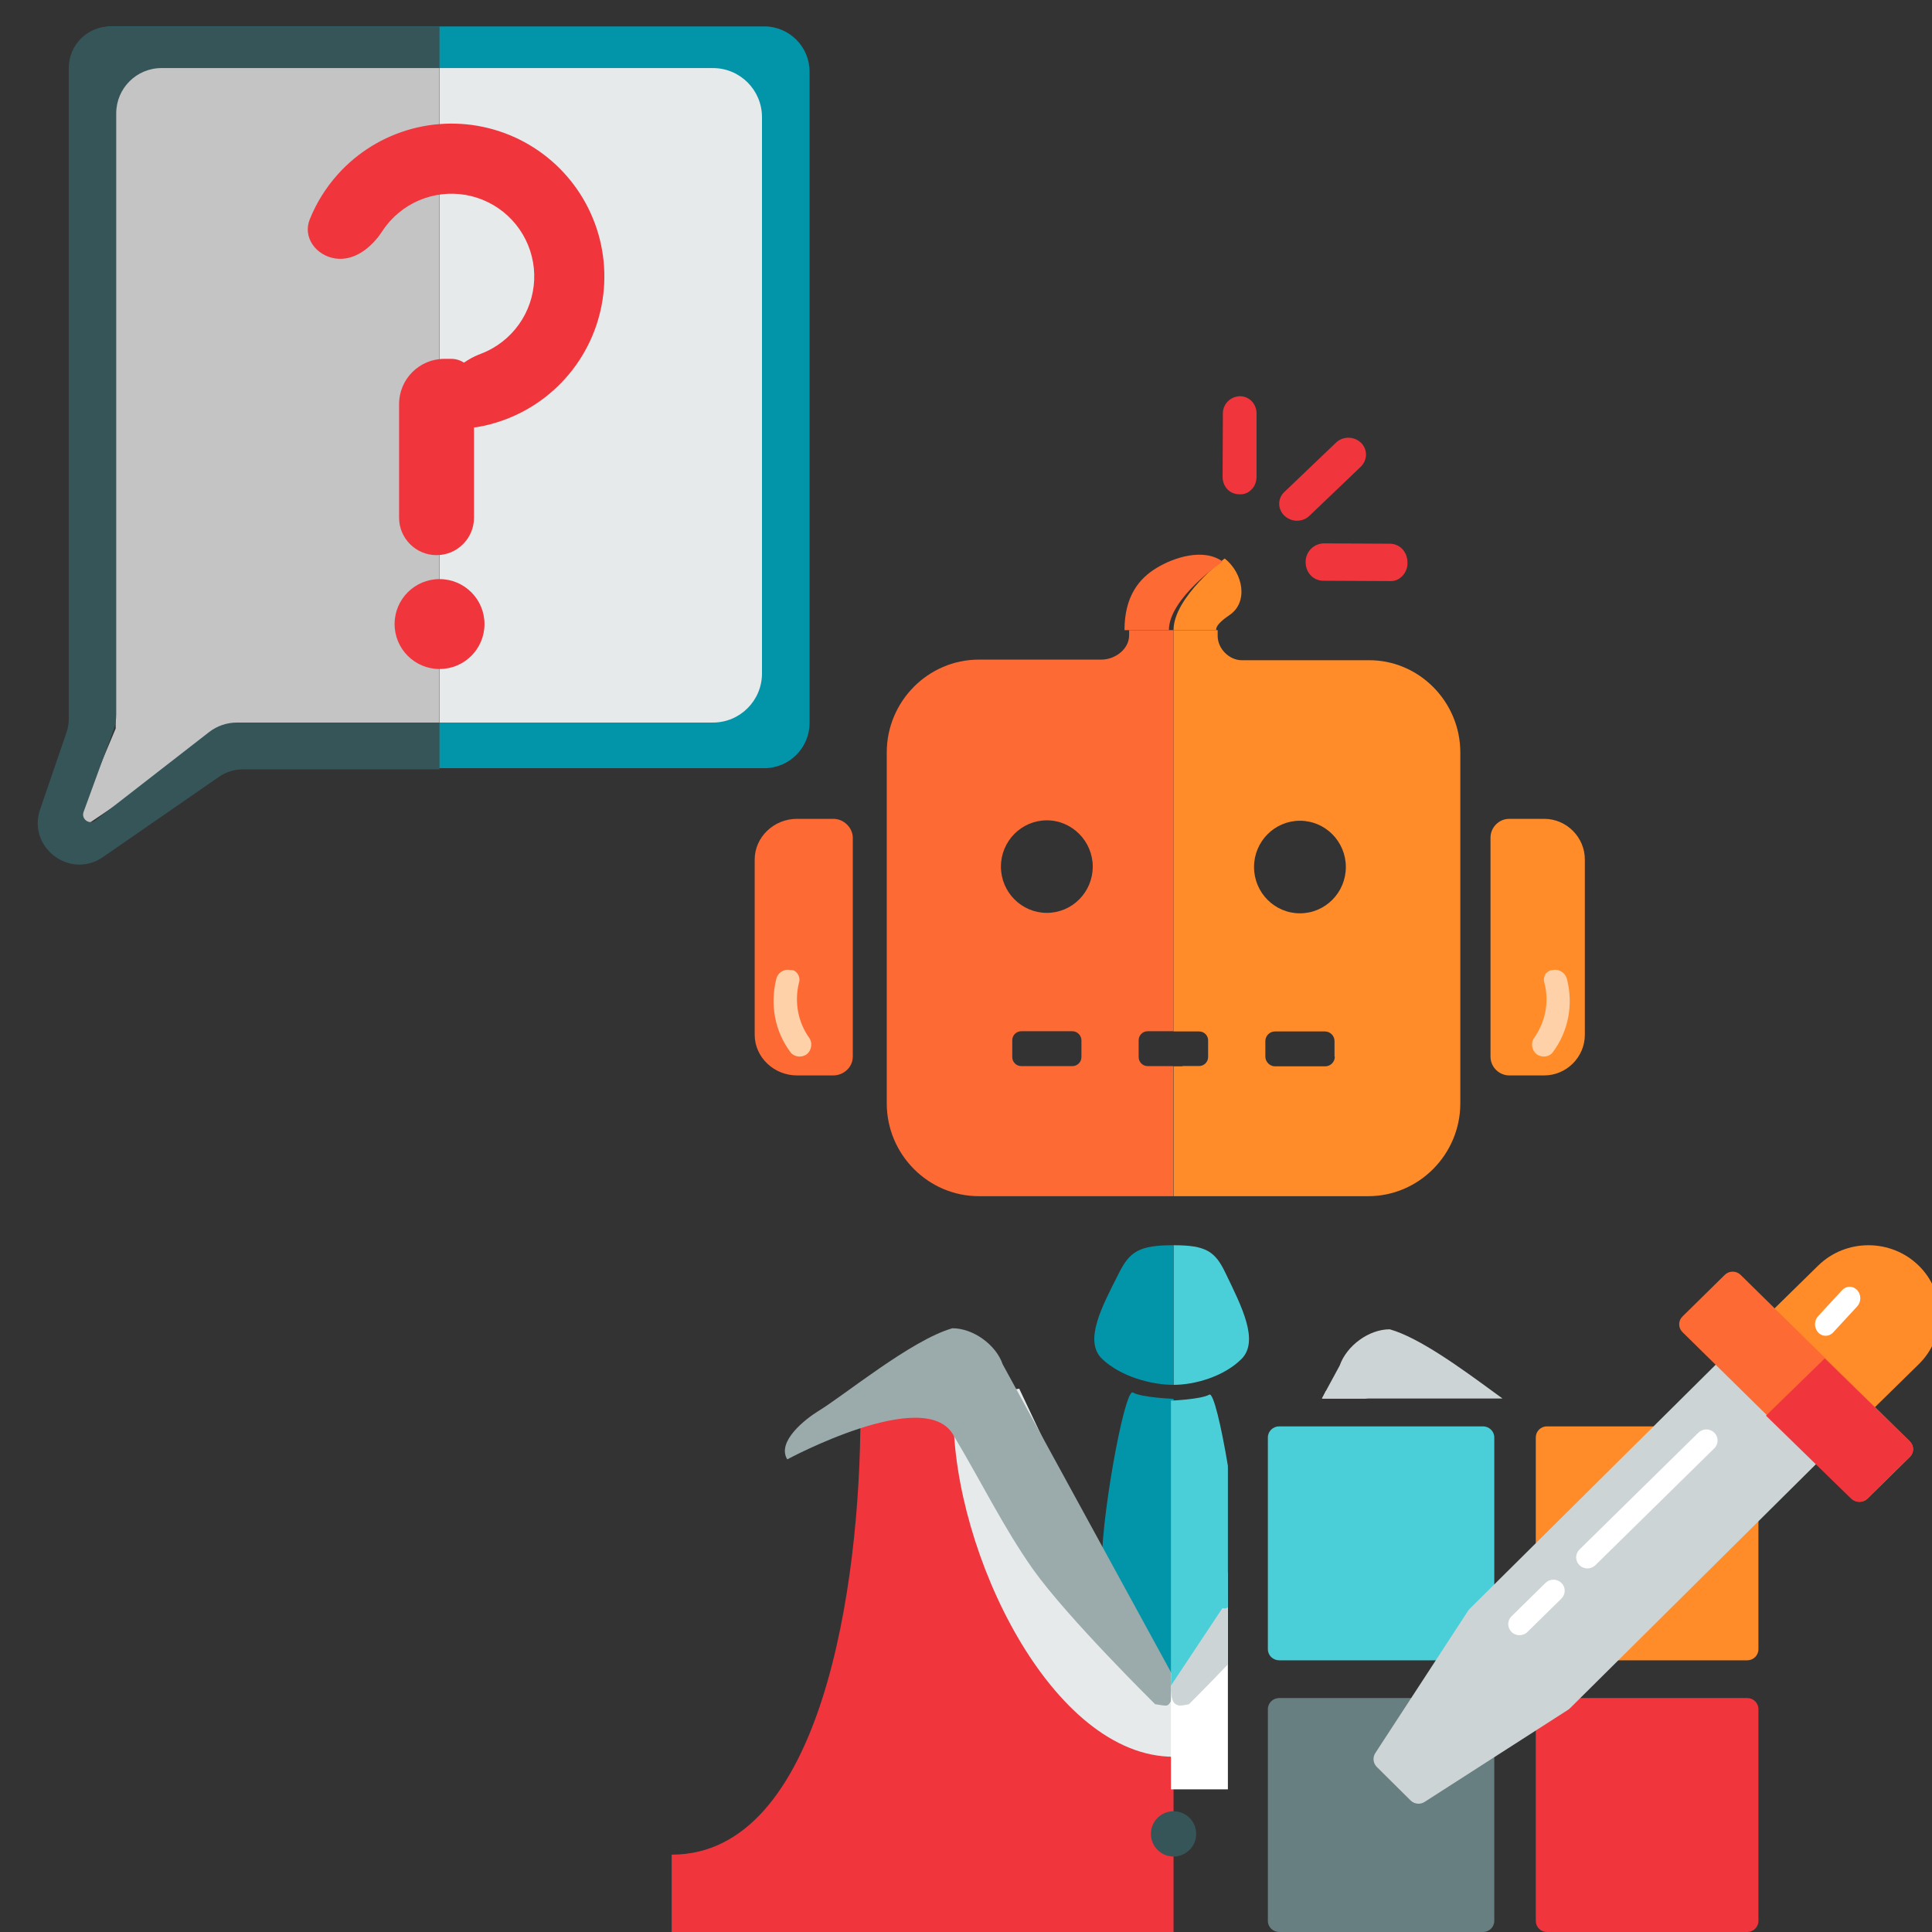 <svg width="512" height="512" viewBox="0 0 512 512" fill="none" xmlns="http://www.w3.org/2000/svg">
<rect x="0" y="0" width="512" height="512" fill="#333333" stroke="none"/>
<g clip-path="url(#clip0_265_386)">
<path d="M220.817 217H216.051H211.203C205.016 217 200 221.909 200 227.783V274.217C200 280.172 205.1 285 211.203 285H216.051H220.817C223.576 285 226 282.827 226 280.011V221.909C225.916 219.334 223.659 217 220.817 217Z" fill="#FD6A33"/>
<path d="M404.566 285H399.984C397.331 285 395 282.83 395 280.017V221.983C395 219.331 397.17 217 399.984 217H404.566H409.228C415.177 217 420 221.903 420 227.771V274.229C420 280.177 415.096 285 409.228 285H404.566Z" fill="#FF8C29"/>
<path d="M362.588 174.966H329.091C325.773 174.966 322.692 171.939 322.692 168.514V167H311V273.346H313.37H317.794C319.137 273.346 320.164 274.461 320.164 275.656V280.117C320.164 281.472 319.058 282.507 317.794 282.507H313.37V282.587H311V317H362.588C376.019 317 387 305.927 387 292.385V199.422C387 185.879 375.94 174.807 362.588 174.966ZM353.74 280.038C353.74 281.472 352.555 282.587 351.212 282.587H337.861C336.518 282.587 335.333 281.392 335.333 280.038V275.895C335.333 274.462 336.518 273.346 337.861 273.346H351.133C352.555 273.346 353.661 274.541 353.661 275.895V280.038H353.74ZM344.497 242.04C337.782 242.04 332.331 236.543 332.331 229.772C332.331 223.001 337.782 217.505 344.497 217.505C351.212 217.505 356.663 223.001 356.663 229.772C356.663 236.543 351.212 242.04 344.497 242.04Z" fill="#FF8C29"/>
<path d="M325.784 163.029C330.916 159.602 329.46 151.893 324.558 148C324.558 148 311 158.201 311 167C314.983 167 322.337 167 322.337 167C322.337 167 321.647 165.832 325.784 163.029Z" fill="#FF8C29"/>
<path d="M310.921 167H299.229V168.354C299.229 172.096 295.437 174.803 291.881 174.803H259.412C245.981 174.803 235 185.869 235 199.404V292.398C235 305.933 245.981 317 259.412 317H310.921V282.525H304.127C302.784 282.525 301.757 281.411 301.757 280.137V275.678C301.757 274.325 302.863 273.29 304.127 273.29H307.761H311V167H310.921ZM286.588 280.137C286.588 281.49 285.482 282.525 284.218 282.525H270.63C269.287 282.525 268.26 281.411 268.26 280.137V275.678C268.26 274.325 269.366 273.29 270.63 273.29H284.218C285.482 273.29 286.588 274.404 286.588 275.678V280.137ZM277.424 241.92C270.709 241.92 265.258 236.427 265.258 229.659C265.258 222.892 270.709 217.398 277.424 217.398C284.139 217.398 289.59 222.971 289.59 229.659C289.59 236.427 284.139 241.92 277.424 241.92Z" fill="#FD6A33"/>
<path d="M306.508 150.514C301.976 153.25 298 157.907 298 167C303.486 167 305.633 167 309.768 167C309.768 158.498 324 148.814 324 148.814C318.911 145.118 310.96 147.779 306.508 150.514Z" fill="#FD6A33"/>
<path d="M211.309 257.957C211.801 258.67 212.047 259.621 211.719 260.493C210.489 265.565 211.473 270.875 214.423 274.996C215.406 276.344 215.079 278.325 213.849 279.355C212.456 280.386 210.489 280.148 209.506 278.88C205.327 273.332 204.015 266.199 205.736 259.383C206.146 257.719 207.785 256.689 209.506 257.085C210.408 257.006 210.817 257.402 211.309 257.957Z" fill="#FFD1A9"/>
<path d="M411.49 257.081C413.118 256.684 414.826 257.794 415.233 259.38C417.023 266.197 415.64 273.331 411.49 278.88C410.514 280.148 408.642 280.386 407.178 279.355C405.957 278.325 405.55 276.422 406.608 274.995C409.537 270.794 410.595 265.562 409.293 260.489C408.968 259.617 409.212 258.666 409.7 257.953C410.188 257.477 410.677 257.081 411.49 257.081Z" fill="#FFD1A9"/>
<path d="M360.629 123.682L346.979 136.721C345.164 138.439 342.245 138.439 340.351 136.643C338.537 134.847 338.537 132.036 340.43 130.318L354.08 117.279C355.895 115.561 358.814 115.561 360.708 117.357C362.444 119.075 362.444 121.886 360.629 123.682Z" fill="#F0353D"/>
<path d="M371.64 152.636C370.764 153.568 369.649 154.076 368.216 153.991L350.698 153.906C348.07 153.906 346 151.789 346 148.911C346 146.286 348.07 144.085 350.778 144L368.295 144.085C370.923 144.085 372.993 146.201 372.993 149.08C373.073 150.519 372.436 151.789 371.64 152.636Z" fill="#F0353D"/>
<path d="M331.65 129.735C330.825 130.599 329.775 131.07 328.425 130.992C325.95 130.992 324 129.028 324 126.359L324.075 109.554C324.075 107.12 326.025 105.079 328.575 105C331.05 105 333 106.963 333 109.633V126.437C332.925 127.772 332.55 128.871 331.65 129.735Z" fill="#F0353D"/>
<path d="M311.078 330C319.621 330 322.051 331.639 324.794 337.416C329.104 346.314 333.728 355.369 329.026 360.131C324.245 364.892 316.486 367 311 367V330H311.078Z" fill="#4ACFD9"/>
<path d="M311 448.318V443.053L296.365 423.512L270.101 368L257.128 370.313L233 387.78L246.527 429.016L290.195 474L311 473.761V448.318Z" fill="#E6EAEA"/>
<path d="M311 465.559C278.767 465.559 252.678 411.512 252.678 375H228.025C228.025 420.079 217.732 491.502 178 491.502V512H311V465.559Z" fill="#F0353D"/>
<path d="M310.918 330C301.948 330 299.397 331.639 296.517 337.416C291.991 346.314 287.136 355.369 292.073 360.131C297.093 364.892 305.24 367 311 367V330H310.918Z" fill="#0295AA"/>
<path d="M311 370.702C311 370.702 302.588 370.384 300.232 369.035C297.961 367.687 291.231 405.296 292.072 416.325C292.914 427.354 296.531 425.529 296.531 425.529L311 446V370.702Z" fill="#0295AA"/>
<path d="M252.395 352C257.936 352 263.959 356.384 265.726 361.564L310.457 443.418C311.421 446.606 311.019 450.113 309.895 451.468C309.333 452.105 309.413 452.185 306.121 451.627C306.121 451.627 283.072 428.912 273.837 416C265.967 404.842 260.265 393.046 252.556 380.135C244.846 367.223 208.627 386.75 208.627 386.75C205.736 381.968 213.606 375.99 216.658 374.077C223.564 369.933 241.473 355.108 252.395 352Z" fill="#9BAAAB"/>
<path d="M311 492C314.314 492 317 489.314 317 486C317 482.686 314.314 480 311 480C307.686 480 305 482.686 305 486C305 489.314 307.686 492 311 492Z" fill="#365558"/>
<path fill-rule="evenodd" clip-rule="evenodd" d="M310.314 443.378V448.858V474.195H325.405V423.086L325.008 423.919L310.314 443.378ZM350.429 370.626H362.61L351.377 368.64L350.429 370.626Z" fill="white"/>
<path fill-rule="evenodd" clip-rule="evenodd" d="M395.739 368.84C387.465 362.784 376.083 354.455 368.294 352.278C362.734 352.278 356.857 356.647 355.03 361.889L350.292 370.625H398.184C397.406 370.06 396.589 369.462 395.739 368.84ZM325.405 441.077V416.512L310.791 443.458C309.838 446.555 310.235 450.526 311.347 451.479C312.141 452.035 312.538 452.194 315.08 451.638C315.08 451.638 319.592 447.174 325.405 441.077Z" fill="#CDD4D5"/>
<path fill-rule="evenodd" clip-rule="evenodd" d="M320.481 369.591C318.257 370.862 310.314 371.18 310.314 371.18V446.712L323.975 426.141C323.975 426.141 324.615 426.483 325.405 425.977V388.464C323.653 377.928 321.547 368.959 320.481 369.591Z" fill="#4ACFD9"/>
<rect x="116.526" y="16.845" width="87" height="178" fill="#E6EAEA"/>
<path fill-rule="evenodd" clip-rule="evenodd" d="M116.475 16.986H30.662V122.106V193.062L18.714 221.444L60.805 193.062H116.475V16.986Z" fill="#C4C4C4"/>
<path fill-rule="evenodd" clip-rule="evenodd" d="M26.448 7.526H116.259V18.038H188.932C196.111 18.038 201.932 23.858 201.932 31.038V178.486C201.932 185.665 196.111 191.486 188.932 191.486H116.259V203.574H202.546C209.173 203.574 214.546 198.201 214.546 191.574V19C214.546 12.373 209.173 7 202.546 7H29.972C28.746 7 27.562 7.184 26.448 7.526Z" fill="#0295AA"/>
<path fill-rule="evenodd" clip-rule="evenodd" d="M29.23 7H116.475L116.475 18.038H42.803C36.175 18.038 30.802 23.411 30.802 30.038V189.363C30.802 190.767 30.556 192.161 30.074 193.48L22.151 215.175C21.462 217.061 23.671 218.673 25.256 217.441L55.411 194.01C57.516 192.374 60.107 191.486 62.773 191.486H116.475V203.883H64.333C62.097 203.883 59.914 204.565 58.075 205.836L27.294 227.126C18.563 233.165 7.19 224.556 10.63 214.514L17.636 194.066C18.029 192.918 18.23 191.714 18.23 190.501V18C18.23 11.925 23.154 7 29.23 7Z" fill="#365558"/>
<path d="M117.74 104.41C117.424 109.532 121.367 114.049 126.426 113.192C131.05 112.408 135.525 110.824 139.645 108.487C146.475 104.612 152.032 98.836 155.638 91.86C159.245 84.885 160.746 77.012 159.959 69.199C159.172 61.386 156.131 53.97 151.206 47.854C146.281 41.738 139.684 37.186 132.218 34.751C124.753 32.316 116.74 32.104 109.156 34.141C101.572 36.177 94.744 40.374 89.502 46.221C86.341 49.748 83.838 53.783 82.087 58.133C80.171 62.893 83.743 67.708 88.815 68.492V68.492C93.886 69.275 98.491 65.597 101.291 61.297C101.901 60.359 102.585 59.466 103.339 58.625C106.175 55.461 109.871 53.189 113.976 52.087C118.08 50.985 122.416 51.1 126.457 52.417C130.497 53.735 134.068 56.199 136.733 59.509C139.399 62.819 141.045 66.832 141.47 71.061C141.896 75.29 141.084 79.551 139.132 83.326C137.18 87.101 134.173 90.227 130.476 92.324C129.495 92.881 128.476 93.359 127.429 93.755C122.631 95.574 118.056 99.289 117.74 104.41V104.41Z" fill="#F0353D"/>
<path d="M105.762 107.098C105.762 100.47 111.135 95.098 117.762 95.098H119.617C122.93 95.098 125.617 97.784 125.617 101.098V137.189C125.617 142.672 121.172 147.116 115.689 147.116V147.116C110.207 147.116 105.762 142.672 105.762 137.189V107.098Z" fill="#F0353D"/>
<circle cx="116.484" cy="165.382" r="11.913" fill="#F0353D"/>
<path d="M392.991 378H339.008C337.347 378 336 379.313 336 380.933V437.067C336 438.687 337.347 440 339.008 440H392.992C394.653 440 396 438.687 396 437.067V380.933C396 379.313 394.653 378 392.991 378Z" fill="#4ACFD9"/>
<path d="M392.991 450H339.008C337.347 450 336 451.313 336 452.933V509.067C336 510.687 337.347 512 339.008 512H392.992C394.653 512 396 510.687 396 509.067V452.933C396 451.313 394.653 450 392.991 450Z" fill="#687F82"/>
<path d="M463.041 378H409.958C408.324 378 407 379.313 407 380.933V437.067C407 438.687 408.324 440 409.958 440H463.042C464.676 440 466 438.687 466 437.067V380.933C466 379.313 464.676 378 463.041 378Z" fill="#FF8C29"/>
<path d="M463.041 450H409.958C408.324 450 407 451.313 407 452.933V509.067C407 510.687 408.324 512 409.958 512H463.042C464.676 512 466 510.687 466 509.067V452.933C466 451.313 464.676 450 463.041 450Z" fill="#F0353D"/>
<path d="M492.131 373.064L469.755 350.862C468.597 349.713 466.718 349.713 465.56 350.862L389.482 426.35C389.334 426.496 389.203 426.658 389.089 426.832L364.476 464.577C363.716 465.742 363.88 467.276 364.869 468.257L373.819 477.138C374.392 477.707 375.152 478 375.918 478C376.474 478 377.034 477.845 377.529 477.528L415.568 453.105C415.743 452.992 415.906 452.862 416.054 452.715L492.131 377.227C493.29 376.078 493.29 374.214 492.131 373.064Z" fill="#CDD4D5"/>
<path d="M508.48 335.404C501.132 328.199 489.176 328.199 481.827 335.404L463.871 353.011C462.71 354.15 462.71 355.998 463.871 357.138L486.316 379.146C486.897 379.715 487.659 380 488.42 380C489.182 380 489.944 379.715 490.525 379.146L508.48 361.539C512.04 358.049 514 353.408 514 348.472C514 343.535 512.04 338.894 508.48 335.404Z" fill="#FF8C29"/>
<path d="M483.815 354C483.095 354 482.374 353.702 481.824 353.107C480.725 351.916 480.725 349.985 481.824 348.794L488.194 341.893C489.294 340.702 491.076 340.702 492.175 341.893C493.275 343.084 493.275 345.015 492.175 346.206L485.806 353.107C485.256 353.702 484.535 354 483.815 354Z" fill="white"/>
<path d="M506.129 381.977L461.285 337.857C460.124 336.714 458.242 336.714 457.081 337.857L445.871 348.886C444.71 350.029 444.71 351.88 445.871 353.023L490.714 397.144C491.295 397.715 492.055 398 492.816 398C493.577 398 494.338 397.715 494.918 397.144L506.129 386.114C506.687 385.565 507 384.822 507 384.045C507 383.27 506.687 382.526 506.129 381.977Z" fill="#FD6A33"/>
<path d="M483.567 360L468 375.168L490.554 397.144C491.14 397.715 491.908 398 492.677 398C493.445 398 494.214 397.715 494.8 397.144L506.121 386.113C506.684 385.564 507 384.821 507 384.044C507 383.269 506.684 382.525 506.121 381.976L483.567 360Z" fill="#F0353D"/>
<path d="M402.677 433.346C401.913 433.346 401.149 433.06 400.566 432.487C399.401 431.342 399.401 429.485 400.566 428.339L409.57 419.491C410.735 418.345 412.625 418.345 413.79 419.491C414.956 420.636 414.956 422.493 413.79 423.638L404.787 432.487C404.204 433.06 403.44 433.346 402.677 433.346Z" fill="white"/>
<path d="M420.684 415.649C419.92 415.649 419.156 415.363 418.573 414.79C417.408 413.645 417.408 411.788 418.573 410.643L450.086 379.673C451.252 378.528 453.141 378.529 454.306 379.673C455.472 380.819 455.472 382.676 454.306 383.821L422.794 414.79C422.212 415.363 421.448 415.649 420.684 415.649Z" fill="white"/>
</g>
<defs>
<clipPath id="clip0_265_386">
<rect width="512" height="512" fill="white"/>
</clipPath>
</defs>
</svg>
